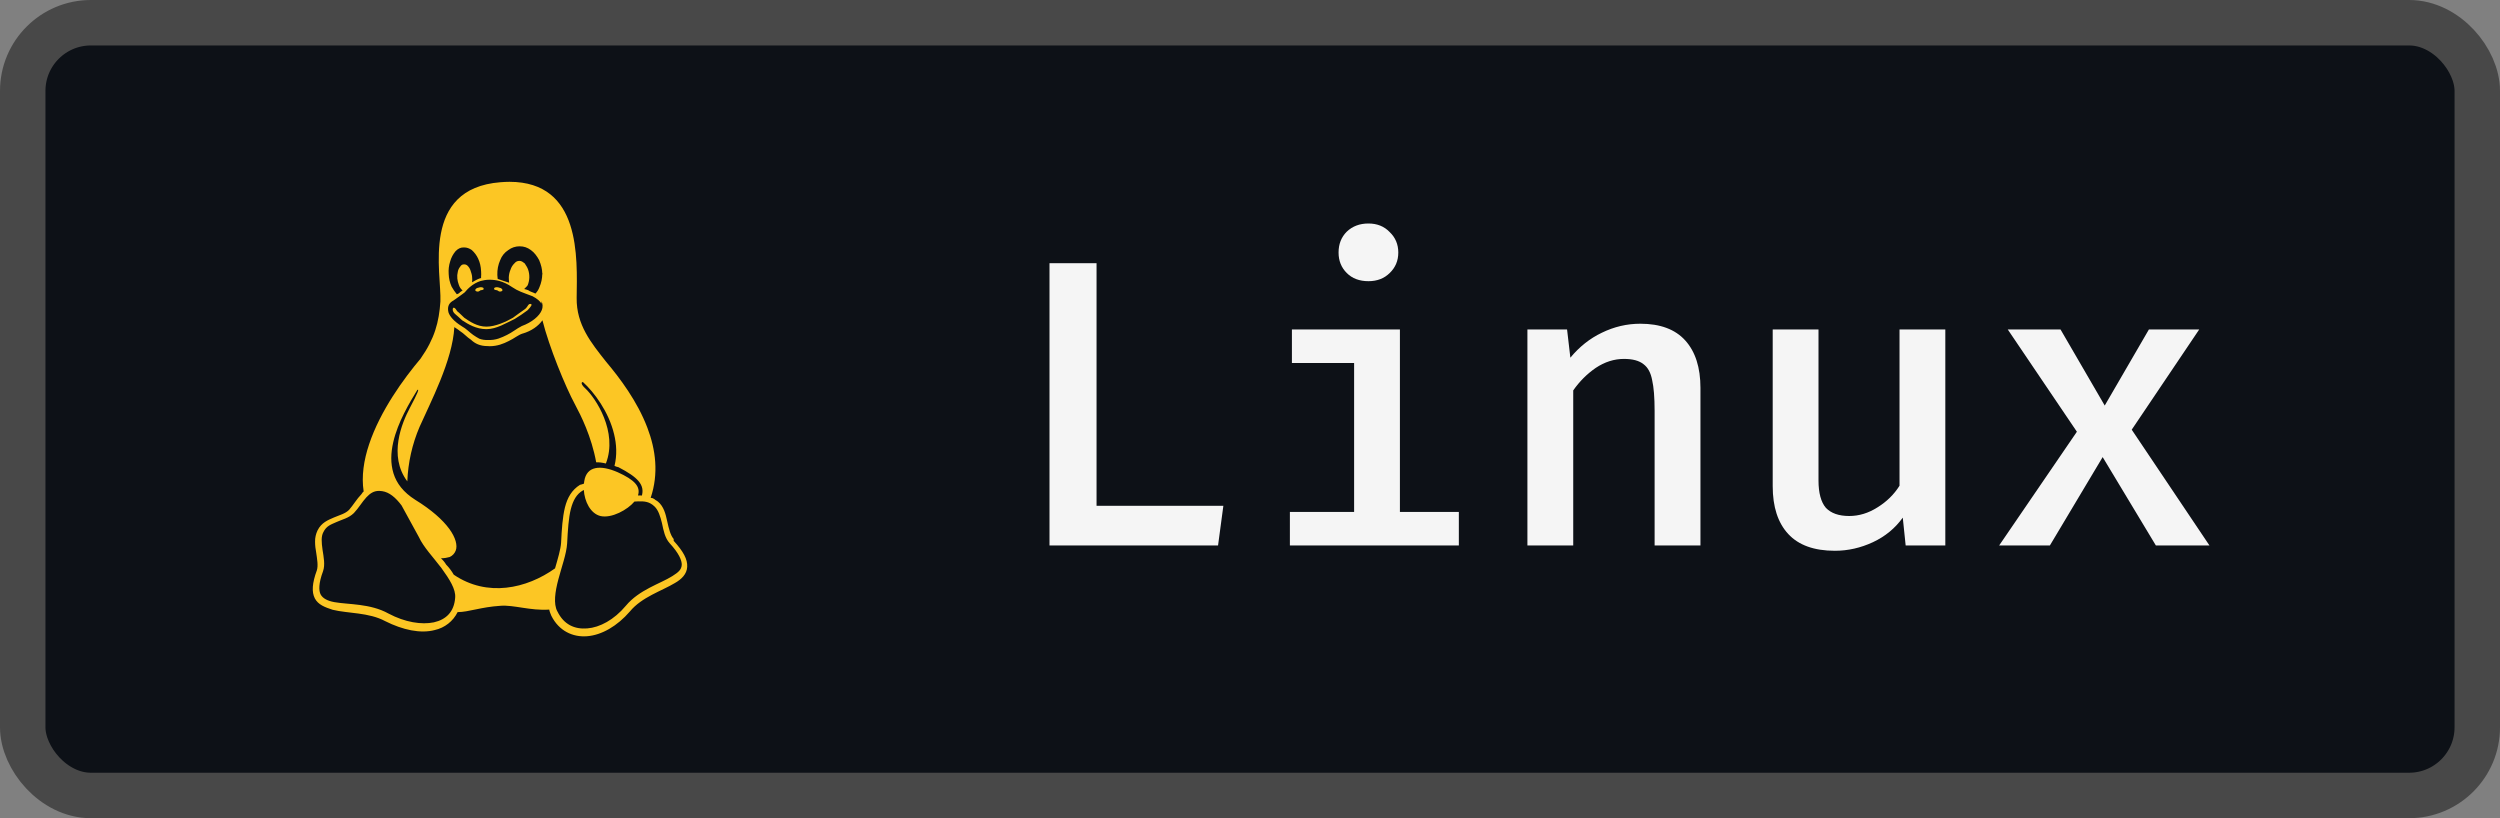 <svg width="110" height="36" viewBox="0 0 110 36" fill="none" xmlns="http://www.w3.org/2000/svg">
<rect x="0" y="0" width="110" height="36" fill="#808080" stroke="none"/>
<rect x="1" y="1" width="108" height="34" rx="3" fill="#0D1117"/>
<g clip-path="url(#clip0)">
<path d="M22.42 8C22.291 8 22.157 8.007 22.02 8.018C18.498 8.295 19.433 12.023 19.378 13.266C19.315 14.176 19.128 14.893 18.503 15.783C17.766 16.658 16.731 18.074 16.24 19.55C16.008 20.243 15.898 20.953 16.001 21.624C15.963 21.655 15.932 21.693 15.909 21.737C15.693 21.96 15.534 22.237 15.357 22.436C15.191 22.602 14.953 22.658 14.693 22.769C14.432 22.883 14.144 22.993 13.973 23.336C13.898 23.493 13.859 23.664 13.863 23.837C13.863 24.003 13.885 24.171 13.908 24.284C13.957 24.617 14.005 24.891 13.942 25.093C13.734 25.659 13.708 26.047 13.853 26.329C13.998 26.608 14.299 26.721 14.637 26.83C15.312 26.997 16.228 26.942 16.948 27.33C17.72 27.718 18.503 27.888 19.128 27.722C19.567 27.625 19.937 27.335 20.135 26.933C20.624 26.931 21.16 26.709 22.018 26.655C22.601 26.607 23.33 26.878 24.166 26.822C24.187 26.933 24.218 26.987 24.261 27.099L24.263 27.102C24.589 27.75 25.191 28.045 25.833 27.994C26.476 27.944 27.16 27.547 27.714 26.906C28.24 26.268 29.117 26.003 29.696 25.653C29.986 25.488 30.22 25.262 30.237 24.942C30.256 24.609 30.07 24.267 29.642 23.796V23.715L29.639 23.712C29.497 23.546 29.431 23.267 29.358 22.941C29.287 22.607 29.206 22.286 28.948 22.069H28.945C28.896 22.024 28.843 22.013 28.788 21.957C28.742 21.924 28.687 21.906 28.63 21.903C28.989 20.838 28.85 19.778 28.486 18.825C28.042 17.65 27.265 16.627 26.673 15.922C26.01 15.085 25.36 14.292 25.373 13.116C25.395 11.322 25.57 8.005 22.42 8V8ZM22.861 10.838H22.872C23.049 10.838 23.202 10.889 23.358 11.002C23.517 11.115 23.633 11.279 23.723 11.447C23.811 11.662 23.855 11.829 23.862 12.05C23.862 12.033 23.867 12.017 23.867 12V12.088C23.865 12.082 23.864 12.076 23.863 12.07L23.86 12.05C23.858 12.252 23.816 12.453 23.735 12.638C23.696 12.743 23.636 12.838 23.558 12.918C23.534 12.904 23.509 12.893 23.484 12.883C23.398 12.845 23.319 12.829 23.247 12.772C23.188 12.748 23.127 12.73 23.064 12.717C23.106 12.667 23.186 12.606 23.217 12.552C23.261 12.445 23.285 12.332 23.29 12.217V12.2C23.292 12.087 23.275 11.974 23.239 11.867C23.202 11.755 23.155 11.7 23.087 11.589C23.017 11.534 22.948 11.479 22.864 11.479H22.851C22.773 11.479 22.704 11.504 22.633 11.589C22.553 11.666 22.495 11.762 22.462 11.867C22.417 11.973 22.392 12.086 22.387 12.201V12.217C22.388 12.291 22.393 12.366 22.403 12.439C22.242 12.383 22.038 12.327 21.898 12.271C21.889 12.216 21.884 12.16 21.883 12.104V12.088C21.876 11.867 21.919 11.649 22.008 11.447C22.076 11.264 22.201 11.109 22.366 11.003C22.508 10.895 22.682 10.837 22.861 10.837V10.838ZM20.392 10.887H20.422C20.541 10.887 20.648 10.927 20.755 10.999C20.877 11.107 20.975 11.239 21.042 11.387C21.117 11.553 21.158 11.72 21.169 11.943V11.946C21.175 12.057 21.174 12.113 21.168 12.168V12.234C21.142 12.24 21.121 12.249 21.098 12.254C20.972 12.3 20.87 12.367 20.771 12.421C20.781 12.346 20.782 12.271 20.773 12.198V12.186C20.763 12.075 20.74 12.019 20.705 11.908C20.679 11.823 20.631 11.747 20.567 11.686C20.546 11.667 20.522 11.653 20.496 11.644C20.47 11.634 20.442 11.631 20.414 11.633H20.397C20.337 11.637 20.288 11.666 20.242 11.742C20.189 11.807 20.154 11.885 20.142 11.967C20.119 12.057 20.113 12.15 20.122 12.242V12.255C20.133 12.367 20.153 12.422 20.189 12.533C20.227 12.645 20.271 12.7 20.328 12.757C20.336 12.764 20.344 12.772 20.356 12.777C20.297 12.824 20.258 12.835 20.209 12.89C20.178 12.918 20.14 12.937 20.1 12.947C20.013 12.842 19.937 12.73 19.871 12.612C19.792 12.437 19.748 12.248 19.742 12.056C19.728 11.868 19.75 11.679 19.808 11.499C19.854 11.335 19.935 11.183 20.044 11.053C20.151 10.943 20.261 10.887 20.392 10.887V10.887ZM21.534 12.308C21.811 12.308 22.145 12.363 22.547 12.641C22.792 12.807 22.983 12.865 23.424 13.031H23.427C23.639 13.144 23.764 13.252 23.825 13.363V13.254C23.855 13.315 23.872 13.381 23.874 13.449C23.876 13.516 23.864 13.583 23.838 13.646C23.736 13.904 23.408 14.182 22.953 14.348V14.349C22.729 14.462 22.535 14.627 22.307 14.737C22.077 14.849 21.817 14.98 21.463 14.959C21.336 14.966 21.209 14.947 21.09 14.903C20.998 14.853 20.908 14.798 20.822 14.738C20.659 14.626 20.519 14.462 20.312 14.351V14.347H20.308C19.974 14.142 19.794 13.92 19.736 13.755C19.677 13.532 19.732 13.363 19.897 13.255C20.083 13.143 20.213 13.029 20.299 12.975C20.386 12.913 20.418 12.89 20.446 12.866H20.448V12.863C20.588 12.695 20.811 12.472 21.147 12.363C21.262 12.332 21.392 12.308 21.535 12.308H21.534ZM23.867 14.093C24.166 15.274 24.864 16.989 25.313 17.821C25.552 18.266 26.026 19.203 26.232 20.341C26.362 20.337 26.507 20.356 26.659 20.394C27.198 19.002 26.204 17.505 25.752 17.089C25.568 16.922 25.558 16.81 25.649 16.81C26.141 17.255 26.787 18.12 27.021 19.108C27.129 19.553 27.154 20.027 27.038 20.499C27.094 20.523 27.151 20.549 27.209 20.555C28.069 21 28.387 21.337 28.234 21.836V21.8C28.184 21.797 28.134 21.8 28.084 21.8H28.071C28.197 21.411 27.919 21.113 27.183 20.78C26.421 20.447 25.812 20.5 25.708 21.168C25.702 21.203 25.698 21.223 25.693 21.28C25.637 21.299 25.578 21.324 25.519 21.333C25.161 21.557 24.968 21.891 24.858 22.323C24.75 22.767 24.717 23.286 24.688 23.88V23.883C24.671 24.161 24.546 24.581 24.422 25.008C23.172 25.901 21.438 26.289 19.965 25.286C19.872 25.124 19.76 24.975 19.63 24.842C19.568 24.738 19.491 24.645 19.401 24.564C19.552 24.564 19.683 24.539 19.788 24.508C19.908 24.453 20.002 24.353 20.05 24.23C20.14 24.008 20.05 23.649 19.762 23.261C19.475 22.872 18.987 22.432 18.273 21.993C17.747 21.66 17.451 21.268 17.314 20.83C17.177 20.385 17.195 19.926 17.302 19.459C17.506 18.567 18.029 17.701 18.363 17.157C18.453 17.102 18.394 17.269 18.023 17.968C17.693 18.594 17.073 20.049 17.922 21.18C17.954 20.355 18.136 19.543 18.461 18.783C18.931 17.718 19.913 15.863 19.991 14.393C20.031 14.423 20.172 14.506 20.232 14.562C20.413 14.672 20.548 14.839 20.723 14.949C20.898 15.117 21.121 15.228 21.453 15.228C21.486 15.231 21.516 15.233 21.545 15.233C21.888 15.233 22.153 15.122 22.376 15.01C22.617 14.898 22.809 14.732 22.992 14.677H22.997C23.386 14.564 23.692 14.342 23.867 14.093H23.867ZM25.688 21.558C25.719 22.058 25.974 22.596 26.423 22.706C26.913 22.817 27.618 22.428 27.916 22.068L28.092 22.06C28.354 22.054 28.573 22.068 28.797 22.283L28.8 22.286C28.973 22.452 29.054 22.727 29.126 23.016C29.197 23.349 29.254 23.666 29.467 23.904C29.872 24.343 30.004 24.659 29.997 24.854L29.999 24.848V24.863L29.997 24.853C29.984 25.072 29.843 25.183 29.582 25.349C29.057 25.683 28.127 25.942 27.534 26.657C27.019 27.272 26.392 27.608 25.837 27.65C25.284 27.694 24.807 27.483 24.526 26.902L24.522 26.899C24.347 26.566 24.422 26.045 24.568 25.491C24.715 24.934 24.925 24.371 24.954 23.91C24.985 23.315 25.017 22.797 25.117 22.398C25.217 22.011 25.373 21.734 25.651 21.578L25.688 21.56V21.558ZM16.677 21.599H16.685C16.729 21.599 16.773 21.603 16.816 21.611C17.129 21.657 17.404 21.888 17.668 22.238L18.427 23.624L18.429 23.627C18.632 24.071 19.058 24.513 19.42 24.991C19.782 25.489 20.062 25.933 20.027 26.299V26.304C19.98 26.924 19.628 27.261 19.09 27.383C18.552 27.495 17.823 27.384 17.094 26.996C16.288 26.549 15.329 26.605 14.713 26.494C14.406 26.439 14.205 26.328 14.111 26.161C14.019 25.994 14.017 25.659 14.213 25.136V25.133L14.215 25.13C14.312 24.852 14.24 24.503 14.193 24.198C14.147 23.864 14.123 23.607 14.228 23.415C14.362 23.137 14.558 23.082 14.803 22.971C15.048 22.858 15.337 22.802 15.566 22.579H15.568V22.578C15.781 22.354 15.938 22.077 16.124 21.879C16.282 21.712 16.441 21.599 16.677 21.599V21.599ZM22.642 14.037C22.28 14.205 21.855 14.483 21.402 14.483C20.951 14.483 20.594 14.261 20.336 14.095C20.207 13.983 20.102 13.872 20.025 13.816C19.888 13.704 19.905 13.538 19.963 13.538C20.054 13.552 20.071 13.65 20.129 13.705C20.209 13.76 20.308 13.872 20.429 13.982C20.672 14.149 20.996 14.372 21.402 14.372C21.806 14.372 22.279 14.149 22.567 13.983C22.729 13.871 22.938 13.705 23.107 13.594C23.237 13.481 23.231 13.372 23.339 13.372C23.446 13.385 23.367 13.483 23.217 13.648C23.032 13.788 22.84 13.918 22.642 14.038L22.642 14.037ZM21.741 12.718V12.7C21.736 12.683 21.752 12.665 21.765 12.658C21.827 12.623 21.915 12.636 21.982 12.662C22.034 12.662 22.115 12.717 22.107 12.774C22.102 12.815 22.036 12.829 21.994 12.829C21.948 12.829 21.918 12.793 21.877 12.773C21.833 12.758 21.755 12.766 21.741 12.718ZM21.282 12.718C21.265 12.767 21.188 12.759 21.143 12.773C21.104 12.794 21.072 12.83 21.027 12.83C20.985 12.83 20.918 12.813 20.913 12.773C20.905 12.718 20.987 12.662 21.038 12.662C21.105 12.637 21.192 12.623 21.254 12.658C21.27 12.666 21.284 12.683 21.279 12.7V12.717H21.282V12.718Z" fill="#FCC624"/>
</g>
<path d="M46.178 11.58H48.248V22.254H53.828L53.594 24H46.178V11.58ZM60.211 9.834C60.594 9.834 60.907 9.96 61.147 10.212C61.398 10.452 61.525 10.752 61.525 11.112C61.525 11.472 61.398 11.772 61.147 12.012C60.907 12.252 60.594 12.372 60.211 12.372C59.815 12.372 59.496 12.252 59.257 12.012C59.017 11.772 58.897 11.472 58.897 11.112C58.897 10.74 59.017 10.434 59.257 10.194C59.508 9.954 59.827 9.834 60.211 9.834ZM61.596 22.524H64.189V24H56.755V22.524H59.581V15.972H56.844V14.496H61.596V22.524ZM67.206 14.496H68.951L69.096 15.738C69.492 15.258 69.954 14.892 70.481 14.64C71.022 14.376 71.585 14.244 72.174 14.244C73.049 14.244 73.71 14.49 74.153 14.982C74.597 15.474 74.82 16.17 74.82 17.07V24H72.803V18.078C72.803 17.49 72.767 17.04 72.695 16.728C72.635 16.404 72.51 16.17 72.317 16.026C72.126 15.87 71.838 15.792 71.454 15.792C71.022 15.792 70.608 15.924 70.212 16.188C69.828 16.452 69.498 16.782 69.222 17.178V24H67.206V14.496ZM80.014 21.138C80.014 21.69 80.123 22.092 80.338 22.344C80.567 22.584 80.909 22.704 81.365 22.704C81.796 22.704 82.21 22.578 82.606 22.326C83.014 22.074 83.338 21.756 83.579 21.372V14.496H85.594V24H83.849L83.722 22.776C83.386 23.244 82.948 23.604 82.409 23.856C81.868 24.108 81.311 24.234 80.734 24.234C79.823 24.234 79.138 23.988 78.683 23.496C78.227 23.004 77.999 22.302 77.999 21.39V14.496H80.014V21.138ZM87.963 24L91.383 18.996L88.341 14.496H90.663L92.608 17.844L94.552 14.496H96.766L93.796 18.906L97.216 24H94.858L92.517 20.112L90.195 24H87.963Z" fill="#F5F5F5"/>
<rect x="1" y="1" width="108" height="34" rx="3" stroke="#484848" stroke-width="2"/>
<defs>
<clipPath id="clip0">
<rect width="20" height="20" fill="white" transform="translate(12 8)"/>
</clipPath>
</defs>
</svg>
